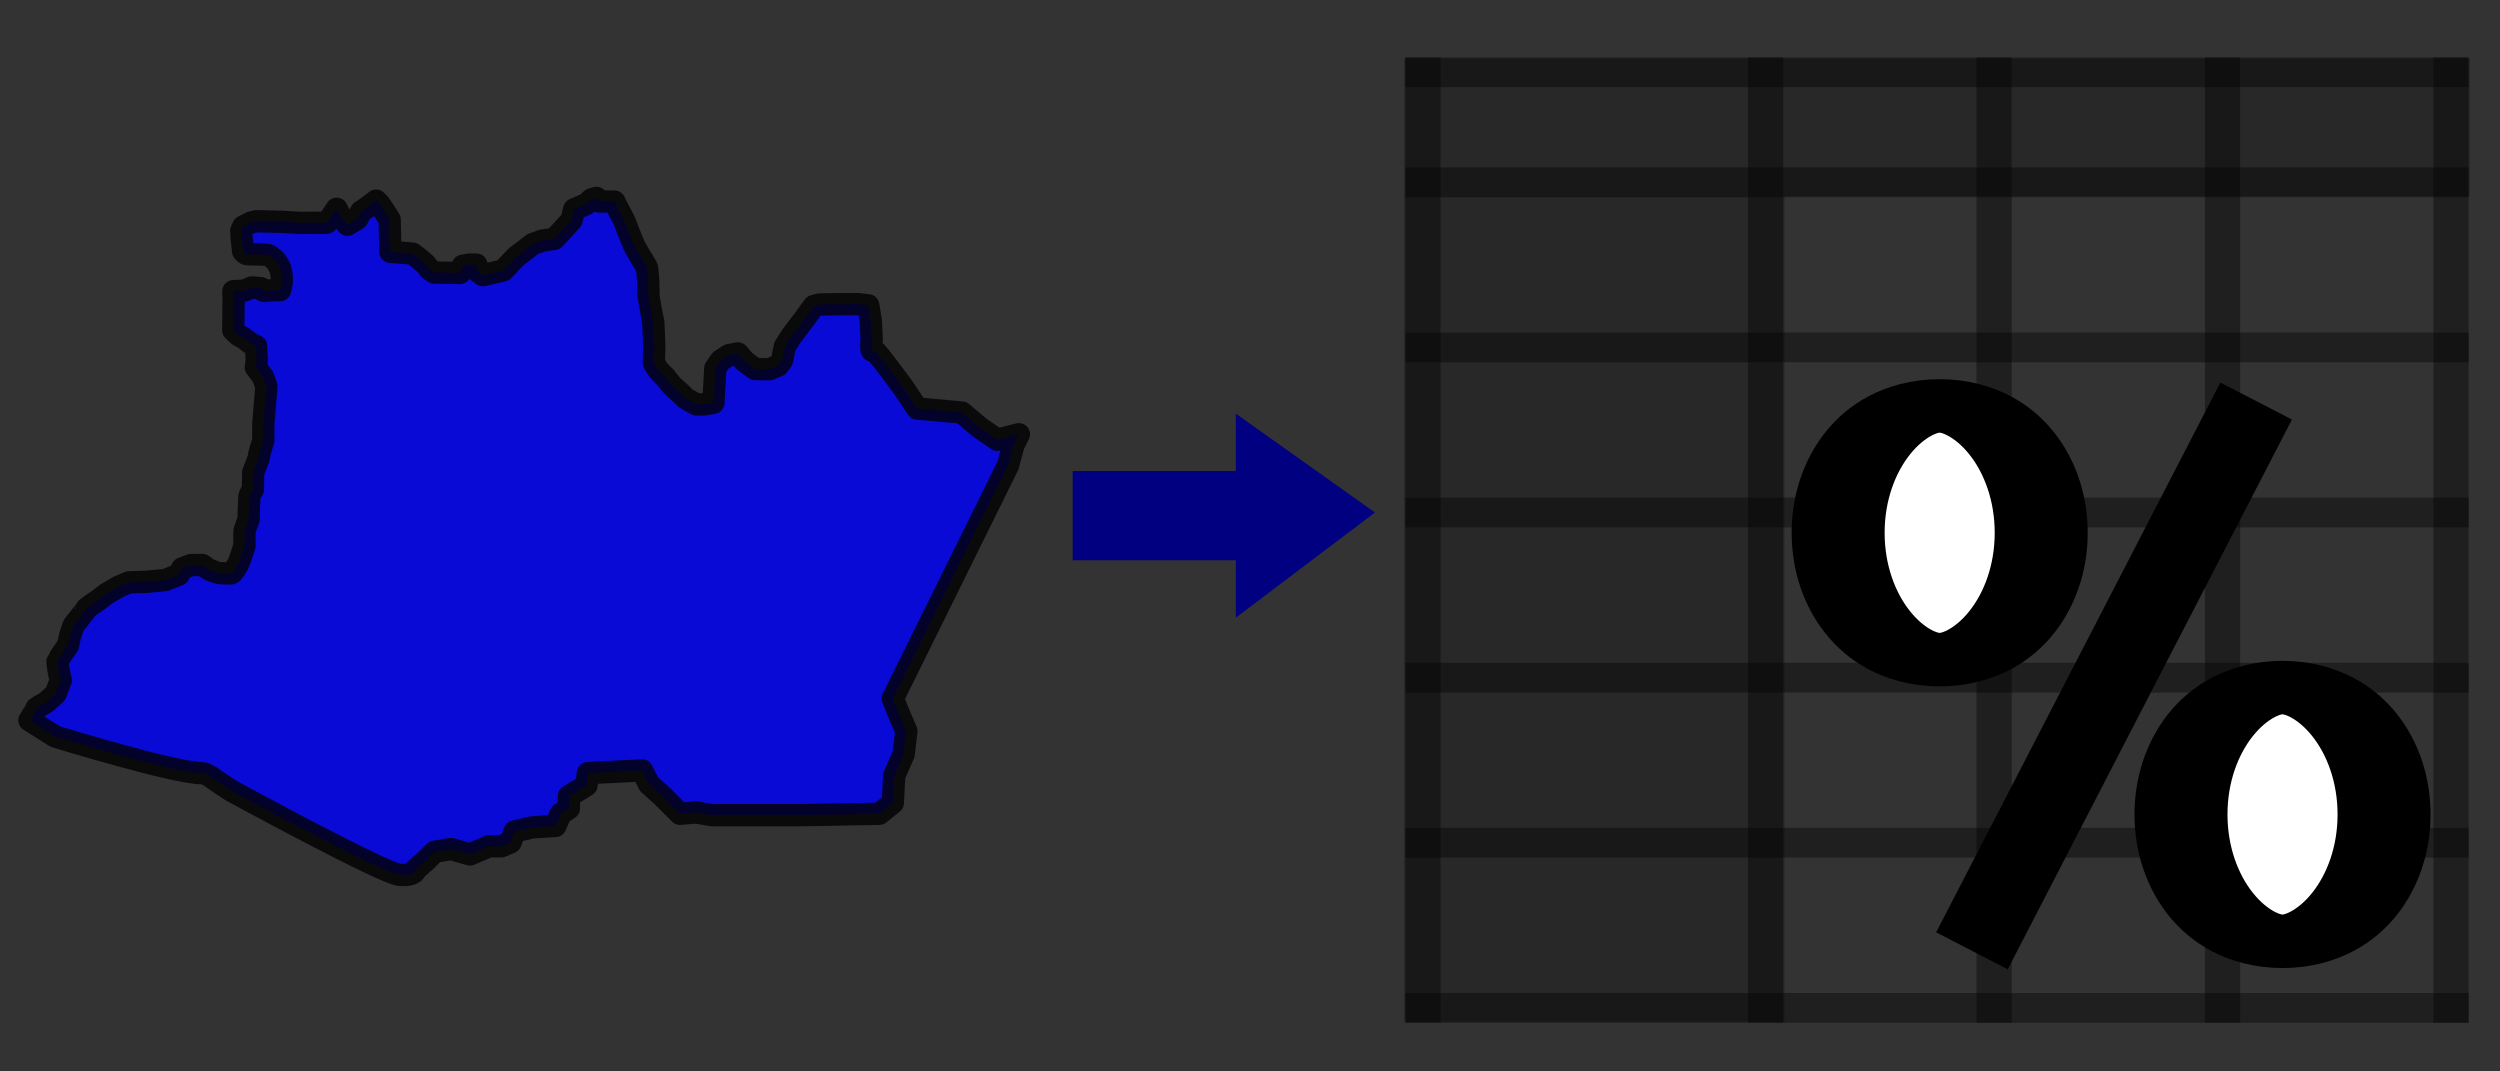 <?xml version="1.0" encoding="UTF-8" standalone="no"?>
<!-- Created with Inkscape (http://www.inkscape.org/) -->

<svg
   xmlns:dc="http://purl.org/dc/elements/1.1/"
   xmlns:cc="http://creativecommons.org/ns#"
   xmlns:rdf="http://www.w3.org/1999/02/22-rdf-syntax-ns#"
   xmlns:svg="http://www.w3.org/2000/svg"
   xmlns="http://www.w3.org/2000/svg"
   xmlns:sodipodi="http://sodipodi.sourceforge.net/DTD/sodipodi-0.dtd"
   xmlns:inkscape="http://www.inkscape.org/namespaces/inkscape"
   width="112"
   height="48"
   id="svg3793"
   version="1.1"
   inkscape:version="0.48.2 r9819"
   sodipodi:docname="attributefill-vector2vector-hint.svg">
  <rect width="100%" height="100%" fill="#333333" stroke="none"/>
  <defs
     id="defs3795" />
  <sodipodi:namedview
     id="base"
     pagecolor="#ffffff"
     bordercolor="#666666"
     borderopacity="1.0"
     inkscape:pageopacity="0.0"
     inkscape:pageshadow="2"
     inkscape:zoom="3.1165312"
     inkscape:cx="35.384601"
     inkscape:cy="-4.7452014"
     inkscape:current-layer="layer1"
     showgrid="true"
     inkscape:grid-bbox="true"
     inkscape:document-units="px"
     inkscape:window-width="1280"
     inkscape:window-height="972"
     inkscape:window-x="1358"
     inkscape:window-y="-8"
     inkscape:window-maximized="1"
     inkscape:snap-grids="false" />
  <g
     id="layer1"
     inkscape:label="Layer 1"
     inkscape:groupmode="layer">
    <g
       style="display:inline"
       id="g3015-1"
       transform="translate(-1.643,-0.198)">
      <g
         id="g3787-7">
        <rect
           y="21.299"
           x="49.699"
           height="4"
           width="8.085"
           id="rect5070-4"
           style="fill:#000080;fill-opacity:1;stroke:none" />
        <path
           inkscape:connector-curvature="0"
           id="path5074-0"
           d="m 57.007,18.728 0,9.142 6.234,-4.711 z"
           style="fill:#000080;fill-opacity:1;stroke:none" />
      </g>
    </g>
    <g
       style="display:inline"
       id="g3828"
       transform="matrix(3.836,0,0,3.245,56.089,-105.049)">
      <path
         sodipodi:nodetypes="cccccccc"
         style="color:#000000;fill:#000000;fill-opacity:0.211;fill-rule:evenodd;stroke:none;stroke-width:0.608;marker:none;visibility:visible;display:inline;overflow:visible"
         d="m 1.774,33.181 0,1.886 0,11.411 4.447,-8.37e-4 0,-11.397 8.004,0 0,-1.899 -12.451,0 z"
         id="rect13655"
         inkscape:connector-curvature="0" />
      <path
         style="fill:#8f8f8f;fill-opacity:0.314;fill-rule:evenodd;stroke:#000000;stroke-width:0.411px;stroke-linecap:square;stroke-linejoin:miter;stroke-opacity:0.392"
         d="m 14.003,34.89 -12.007,0"
         id="path13660"
         inkscape:connector-curvature="0" />
      <path
         style="fill:#000000;fill-opacity:0.158;fill-rule:evenodd;stroke:#000000;stroke-width:0.411px;stroke-linecap:square;stroke-linejoin:miter;stroke-opacity:0.392"
         d="m 14.004,37.169 -12.007,0"
         id="path13662"
         inkscape:connector-curvature="0" />
      <path
         style="fill:#000000;fill-opacity:0.158;fill-rule:evenodd;stroke:#000000;stroke-width:0.411px;stroke-linecap:square;stroke-linejoin:miter;stroke-opacity:0.392"
         d="m 14.004,39.448 -12.007,0"
         id="path13664"
         inkscape:connector-curvature="0" />
      <path
         style="fill:#000000;fill-opacity:0.158;fill-rule:evenodd;stroke:#000000;stroke-width:0.411px;stroke-linecap:square;stroke-linejoin:miter;stroke-opacity:0.392"
         d="m 14.004,41.728 -12.007,0"
         id="path13666"
         inkscape:connector-curvature="0" />
      <path
         style="fill:#000000;fill-opacity:0.158;fill-rule:evenodd;stroke:#000000;stroke-width:0.411px;stroke-linecap:square;stroke-linejoin:miter;stroke-opacity:0.392"
         d="m 14.004,44.007 -12.007,0"
         id="path13668"
         inkscape:connector-curvature="0" />
      <path
         style="fill:#000000;fill-opacity:0.158;fill-rule:evenodd;stroke:#000000;stroke-width:0.411px;stroke-linecap:square;stroke-linejoin:miter;stroke-opacity:0.392"
         d="m 14.004,46.287 -12.007,0"
         id="path13682"
         inkscape:connector-curvature="0" />
      <path
         id="path2485"
         d="m 14.003,33.37 0,12.917"
         style="fill:none;stroke:#000000;stroke-width:0.411px;stroke-linecap:square;stroke-linejoin:miter;stroke-opacity:0.392"
         inkscape:connector-curvature="0" />
      <path
         id="path2487"
         d="m 11.335,33.37 0,12.917"
         style="fill:none;stroke:#000000;stroke-width:0.411px;stroke-linecap:square;stroke-linejoin:miter;stroke-opacity:0.392"
         inkscape:connector-curvature="0" />
      <path
         id="path2489"
         d="m 8.667,33.37 0,12.917"
         style="fill:#7e7e7e;fill-opacity:1;stroke:#000000;stroke-width:0.411px;stroke-linecap:square;stroke-linejoin:miter;stroke-opacity:0.392"
         inkscape:connector-curvature="0" />
      <path
         id="path2491"
         d="m 5.999,33.37 0,12.917"
         style="fill:none;stroke:#000000;stroke-width:0.411px;stroke-linecap:square;stroke-linejoin:miter;stroke-opacity:0.392"
         inkscape:connector-curvature="0" />
      <path
         id="path2493"
         d="m 1.997,33.37 0,12.917"
         style="fill:none;stroke:#000000;stroke-width:0.411px;stroke-linecap:square;stroke-linejoin:miter;stroke-opacity:0.392"
         inkscape:connector-curvature="0" />
      <path
         style="fill:#000000;fill-opacity:0.158;fill-rule:evenodd;stroke:#000000;stroke-width:0.411px;stroke-linecap:square;stroke-linejoin:miter;stroke-opacity:0.392"
         d="m 14.003,33.371 -12.007,0"
         id="path2495"
         inkscape:connector-curvature="0" />
    </g>
    <g
       id="g6281"
       transform="matrix(1.203,0,0,1.203,210.92,-38.208)">
      <path
         transform="matrix(1.749,0,0,1.006,111.966,-10.408)"
         d="m -120.8,61.64 c 0,2.593 -0.968,4.696 -2.162,4.696 -1.194,0 -2.162,-2.102 -2.162,-4.696 0,-2.593 0.968,-4.696 2.162,-4.696 1.194,0 2.162,2.102 2.162,4.696 z"
         sodipodi:ry="4.6958332"
         sodipodi:rx="2.1615739"
         sodipodi:cy="61.640278"
         sodipodi:cx="-122.96126"
         id="path5491"
         style="fill:#ffffff;fill-opacity:1;stroke:#000000;stroke-width:1.98;stroke-linecap:butt;stroke-linejoin:miter;stroke-miterlimit:0;stroke-opacity:1;stroke-dasharray:none;stroke-dashoffset:0"
         sodipodi:type="arc" />
      <path
         inkscape:connector-curvature="0"
         id="path5493"
         d="M -101.893,67.169 -91.309,46.696"
         style="fill:none;stroke:#000000;stroke-width:3;stroke-linecap:butt;stroke-linejoin:miter;stroke-miterlimit:4;stroke-opacity:1;stroke-dasharray:none" />
      <path
         transform="matrix(1.749,0,0,1.006,124.734,0.081)"
         d="m -120.8,61.64 c 0,2.593 -0.968,4.696 -2.162,4.696 -1.194,0 -2.162,-2.102 -2.162,-4.696 0,-2.593 0.968,-4.696 2.162,-4.696 1.194,0 2.162,2.102 2.162,4.696 z"
         sodipodi:ry="4.6958332"
         sodipodi:rx="2.1615739"
         sodipodi:cy="61.640278"
         sodipodi:cx="-122.96126"
         id="path5491-1"
         style="fill:#ffffff;fill-opacity:1;stroke:#000000;stroke-width:1.98;stroke-linecap:butt;stroke-linejoin:miter;stroke-miterlimit:0;stroke-opacity:1;stroke-dasharray:none;stroke-dashoffset:0"
         sodipodi:type="arc" />
    </g>
    <path
       style="opacity:0.8;fill:#0000ff;stroke:#000000;stroke-width:1;stroke-linejoin:round;stroke-miterlimit:10;stroke-dasharray:none"
       inkscape:connector-curvature="0"
       stroke-miterlimit="10"
       d="m 1.319,32.269 1.154,0.729 c 0,0 5.343,1.639 6.558,1.639 0.243,0 0.607,0.304 0.607,0.304 l 0.729,0.486 c 0,0 6.801,3.704 7.529,3.765 0.729,0.061 0.729,-0.243 0.729,-0.243 l 0.425,-0.365 0.425,-0.425 0.729,-0.122 0.85,0.243 0.85,-0.364 h 0.546 l 0.425,-0.182 0.182,-0.486 0.789,-0.182 1.032,-0.061 0.243,-0.547 0.364,-0.243 v -0.546 l 0.79,-0.486 0.061,-0.547 2.429,-0.121 0.304,0.607 0.607,0.547 0.789,0.789 0.729,-0.061 0.668,0.122 H 35.869 l 3.522,-0.061 0.607,-0.486 0.061,-1.215 0.425,-0.971 0.121,-1.033 -0.364,-0.85 -0.243,-0.607 5.161,-10.444 0.243,-0.911 0.243,-0.486 -0.971,0.243 -0.79,-0.547 -0.789,-0.668 -2.004,-0.182 -0.607,-0.911 c 0,0 -1.215,-1.672 -1.336,-1.7 -0.182,0.182 -0.095,-0.484 -0.095,-0.484 l -0.042,-0.844 -0.114,-0.683 -0.448,-0.053 h -0.744 l -0.987,0.015 -0.258,0.068 -0.41,0.561 -0.607,0.805 -0.281,0.448 c 0,0 -0.121,0.592 -0.129,0.622 -0.008,0.03 -0.175,0.235 -0.175,0.235 l -0.38,0.16 -0.652,-0.008 -0.471,-0.349 -0.296,-0.349 -0.402,0.076 c 0,0 -0.341,0.22 -0.364,0.236 -0.023,0.015 -0.25,0.364 -0.25,0.364 l -0.03,0.608 -0.053,0.926 -0.357,0.068 -0.402,0.007 c 0,0 -0.395,-0.22 -0.44,-0.243 -0.046,-0.023 -0.273,-0.258 -0.273,-0.258 0,0 -0.349,-0.311 -0.387,-0.349 -0.038,-0.038 -0.296,-0.372 -0.296,-0.372 0,0 -0.319,-0.311 -0.334,-0.342 -0.015,-0.03 -0.174,-0.296 -0.174,-0.296 v -0.228 l 0.015,-0.539 -0.046,-1.055 c 0,0 -0.076,-0.41 -0.083,-0.433 -0.008,-0.022 -0.129,-0.713 -0.129,-0.736 0,-0.023 -0.015,-0.69 -0.015,-0.69 0,0 -0.038,-0.562 -0.069,-0.622 -0.03,-0.061 -0.251,-0.418 -0.288,-0.471 -0.038,-0.053 -0.281,-0.501 -0.281,-0.501 l -0.273,-0.676 c 0,0 -0.175,-0.486 -0.243,-0.585 -0.068,-0.099 -0.25,-0.478 -0.266,-0.501 -0.015,-0.023 -0.091,-0.19 -0.091,-0.19 l -0.706,-0.007 -0.106,-0.16 -0.22,0.068 -0.22,0.205 -0.554,0.243 -0.114,0.478 -0.379,0.418 -0.395,0.425 -0.539,0.076 -0.433,0.159 -0.349,0.273 -0.41,0.311 -0.554,0.592 -0.471,0.114 -0.44,0.099 -0.273,-0.197 -0.023,-0.273 h -0.349 l -0.266,0.053 -0.121,0.319 -0.516,-0.008 -0.638,-0.008 -0.205,-0.144 c 0,0 -0.159,-0.212 -0.182,-0.235 -0.023,-0.023 -0.326,-0.273 -0.326,-0.273 l -0.258,-0.197 -0.994,-0.083 -0.031,-1.442 -0.281,-0.44 -0.167,-0.25 -0.159,-0.159 -0.357,0.273 -0.311,0.212 -0.174,0.327 -0.44,0.266 -0.372,-0.47 -0.114,-0.243 -0.22,0.327 -0.22,0.296 -1.184,0.008 -0.812,-0.046 -1.154,-0.03 c 0,0 -0.243,0.061 -0.266,0.068 -0.023,0.008 -0.334,0.175 -0.334,0.175 0,0 -0.106,0.236 -0.099,0.258 0.008,0.023 0.061,0.493 0.061,0.493 l 0.038,0.349 c 0,0 0.076,0.129 0.182,0.137 0.106,0.008 0.455,0.008 0.455,0.008 0,0 0.433,0.023 0.471,0.023 0.038,0 0.197,0.129 0.197,0.129 0,0 0.159,0.129 0.175,0.16 0.015,0.03 0.182,0.304 0.182,0.304 l 0.068,0.342 c 0,0 0,0.318 0,0.341 0,0.023 -0.076,0.304 -0.076,0.304 h -0.266 l -0.471,0.03 -0.122,-0.121 -0.402,-0.031 -0.357,0.144 -0.471,0.023 0.008,0.425 -0.015,1.321 0.228,0.22 c 0,0 0.273,0.152 0.303,0.182 0.03,0.03 0.213,0.16 0.258,0.197 0.045,0.038 0.228,0.106 0.228,0.106 l 0.038,0.645 -0.045,0.311 0.326,0.436 0.148,0.421 -0.137,1.663 v 0.763 c 0,0 -0.193,0.592 -0.193,0.695 0,0.102 -0.262,0.74 -0.262,0.74 l -0.011,0.763 c 0,0 -0.148,0.228 -0.16,0.307 -0.011,0.08 -0.034,1.025 -0.034,1.025 0,0 -0.171,0.455 -0.182,0.524 -0.011,0.068 0,0.66 0,0.66 0,0 -0.25,0.763 -0.285,0.82 -0.034,0.057 -0.25,0.41 -0.296,0.421 -0.045,0.011 -0.478,-0.012 -0.535,-0.012 -0.057,0 -0.501,-0.159 -0.535,-0.193 -0.034,-0.034 -0.239,-0.171 -0.239,-0.171 H 8.551 l -0.387,0.148 -0.159,0.285 -0.603,0.239 -0.854,0.08 -0.774,0.023 -0.455,0.194 -0.524,0.307 -0.364,0.273 c 0,0 -0.569,0.387 -0.569,0.421 0,0.034 -0.501,0.649 -0.546,0.706 -0.046,0.057 -0.194,0.569 -0.194,0.569 l -0.08,0.365 -0.25,0.353 c 0,0 -0.205,0.307 -0.216,0.342 -0.011,0.034 0.068,0.524 0.068,0.524 l 0.08,0.33 -0.228,0.603 -0.421,0.387 c 0,0 -0.467,0.251 -0.467,0.296 0.002,0.045 -0.286,0.512 -0.286,0.512 z"
       id="path3103" />
  </g>
</svg>
